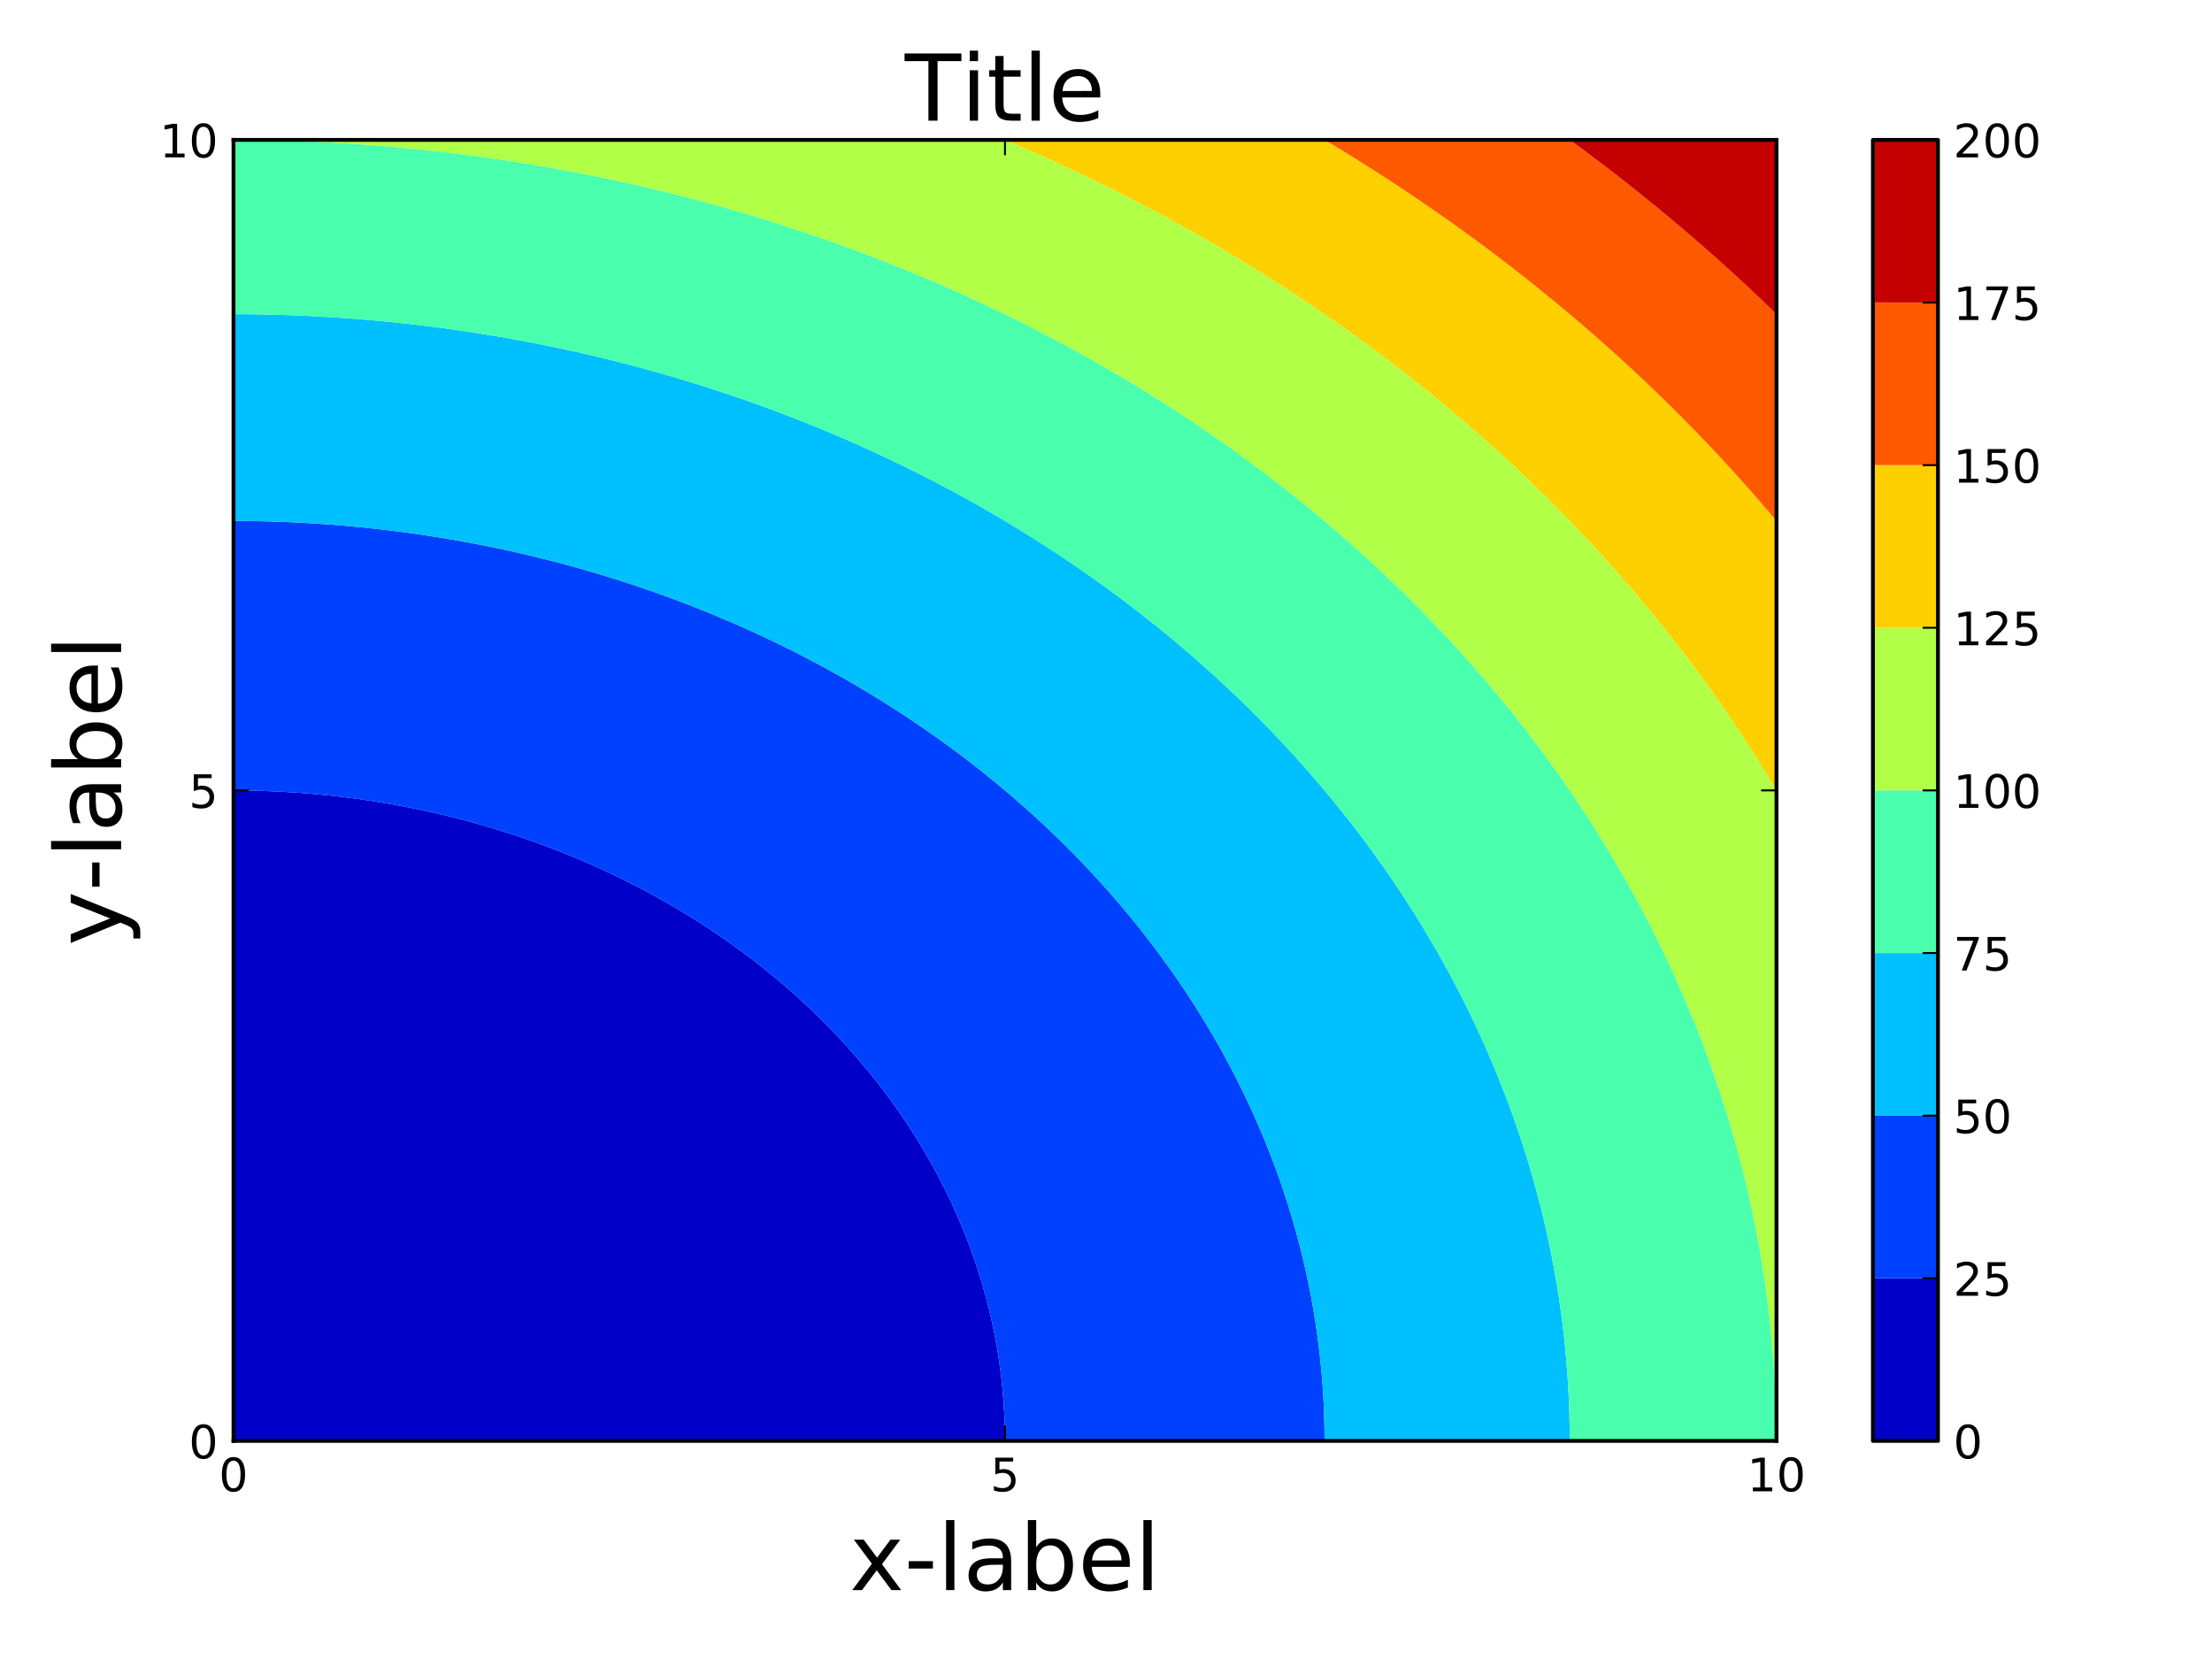 <?xml version="1.0" encoding="utf-8" standalone="no"?>
<!DOCTYPE svg PUBLIC "-//W3C//DTD SVG 1.1//EN"
  "http://www.w3.org/Graphics/SVG/1.1/DTD/svg11.dtd">
<!-- Created with matplotlib (http://matplotlib.org/) -->
<svg height="432pt" version="1.1" viewBox="0 0 576 432" width="576pt" xmlns="http://www.w3.org/2000/svg" xmlns:xlink="http://www.w3.org/1999/xlink">
 <defs>
  <style type="text/css">
*{stroke-linecap:butt;stroke-linejoin:round;}
  </style>
 </defs>
 <g id="figure_1">
  <g id="patch_1">
   <path d="M 0 432 
L 576 432 
L 576 0 
L 0 0 
z
" style="fill:#ffffff;"/>
  </g>
  <g id="axes_1">
   <g id="patch_2">
    <path d="M 60.801 375.207 
L 462.592 375.207 
L 462.592 36.424 
L 60.801 36.424 
z
" style="fill:#ffffff;"/>
   </g>
   <g id="PathCollection_1">
    <path clip-path="url(#p4a9ec6a7a1)" d="M 64.859 375.207 
L 68.918 375.207 
L 72.976 375.207 
L 77.035 375.207 
L 81.093 375.207 
L 85.152 375.207 
L 89.21 375.207 
L 93.269 375.207 
L 97.327 375.207 
L 101.386 375.207 
L 105.444 375.207 
L 109.503 375.207 
L 113.561 375.207 
L 117.62 375.207 
L 121.678 375.207 
L 125.737 375.207 
L 129.795 375.207 
L 133.854 375.207 
L 137.912 375.207 
L 141.971 375.207 
L 146.029 375.207 
L 150.088 375.207 
L 154.146 375.207 
L 158.205 375.207 
L 162.263 375.207 
L 166.322 375.207 
L 170.38 375.207 
L 174.439 375.207 
L 178.497 375.207 
L 182.556 375.207 
L 186.614 375.207 
L 190.673 375.207 
L 194.731 375.207 
L 198.79 375.207 
L 202.848 375.207 
L 206.907 375.207 
L 210.965 375.207 
L 215.024 375.207 
L 219.082 375.207 
L 223.141 375.207 
L 227.199 375.207 
L 231.258 375.207 
L 235.316 375.207 
L 239.375 375.207 
L 243.433 375.207 
L 247.492 375.207 
L 251.55 375.207 
L 255.609 375.207 
L 259.667 375.207 
L 261.686 375.207 
L 261.645 371.785 
L 261.522 368.363 
L 261.317 364.941 
L 261.03 361.519 
L 260.661 358.097 
L 260.21 354.675 
L 259.677 351.253 
L 259.667 351.196 
L 259.05 347.831 
L 258.339 344.409 
L 257.544 340.987 
L 256.665 337.565 
L 255.703 334.143 
L 255.609 333.835 
L 254.637 330.721 
L 253.483 327.298 
L 252.244 323.876 
L 251.55 322.083 
L 250.906 320.454 
L 249.466 317.032 
L 247.939 313.61 
L 247.492 312.662 
L 246.299 310.188 
L 244.559 306.766 
L 243.433 304.659 
L 242.715 303.344 
L 240.754 299.922 
L 239.375 297.622 
L 238.687 296.5 
L 236.494 293.078 
L 235.316 291.315 
L 234.182 289.656 
L 231.747 286.234 
L 231.258 285.572 
L 229.167 282.812 
L 227.199 280.307 
L 226.46 279.39 
L 223.604 275.968 
L 223.141 275.431 
L 220.585 272.546 
L 219.082 270.905 
L 217.409 269.124 
L 215.024 266.666 
L 214.063 265.702 
L 210.965 262.687 
L 210.534 262.279 
L 206.907 258.947 
L 206.807 258.857 
L 202.862 255.435 
L 202.848 255.423 
L 198.79 252.098 
L 198.684 252.013 
L 194.731 248.955 
L 194.247 248.591 
L 190.673 245.979 
L 189.529 245.169 
L 186.614 243.158 
L 184.502 241.747 
L 182.556 240.48 
L 179.133 238.325 
L 178.497 237.934 
L 174.439 235.526 
L 173.35 234.903 
L 170.38 233.244 
L 167.107 231.481 
L 166.322 231.068 
L 162.263 229.015 
L 160.296 228.059 
L 158.205 227.066 
L 154.146 225.217 
L 152.816 224.637 
L 150.088 223.474 
L 146.029 221.82 
L 144.47 221.215 
L 141.971 220.265 
L 137.912 218.799 
L 134.978 217.793 
L 133.854 217.416 
L 129.795 216.128 
L 125.737 214.913 
L 123.806 214.371 
L 121.678 213.785 
L 117.62 212.741 
L 113.561 211.768 
L 109.868 210.949 
L 109.503 210.869 
L 105.444 210.058 
L 101.386 209.317 
L 97.327 208.647 
L 93.269 208.047 
L 89.278 207.527 
L 89.21 207.518 
L 85.152 207.069 
L 81.093 206.688 
L 77.035 206.377 
L 72.976 206.135 
L 68.918 205.963 
L 64.859 205.859 
L 60.801 205.824 
L 60.801 207.527 
L 60.801 210.949 
L 60.801 214.371 
L 60.801 217.793 
L 60.801 221.215 
L 60.801 224.637 
L 60.801 228.059 
L 60.801 231.481 
L 60.801 234.903 
L 60.801 238.325 
L 60.801 241.747 
L 60.801 245.169 
L 60.801 248.591 
L 60.801 252.013 
L 60.801 255.435 
L 60.801 258.857 
L 60.801 262.279 
L 60.801 265.702 
L 60.801 269.124 
L 60.801 272.546 
L 60.801 275.968 
L 60.801 279.39 
L 60.801 282.812 
L 60.801 286.234 
L 60.801 289.656 
L 60.801 293.078 
L 60.801 296.5 
L 60.801 299.922 
L 60.801 303.344 
L 60.801 306.766 
L 60.801 310.188 
L 60.801 313.61 
L 60.801 317.032 
L 60.801 320.454 
L 60.801 323.876 
L 60.801 327.298 
L 60.801 330.721 
L 60.801 334.143 
L 60.801 337.565 
L 60.801 340.987 
L 60.801 344.409 
L 60.801 347.831 
L 60.801 351.253 
L 60.801 354.675 
L 60.801 358.097 
L 60.801 361.519 
L 60.801 364.941 
L 60.801 368.363 
L 60.801 371.785 
L 60.801 375.207 
z
" style="fill:#0000c8;"/>
   </g>
   <g id="PathCollection_2">
    <path clip-path="url(#p4a9ec6a7a1)" d="M 263.726 375.207 
L 267.784 375.207 
L 271.843 375.207 
L 275.901 375.207 
L 279.96 375.207 
L 284.018 375.207 
L 288.077 375.207 
L 292.135 375.207 
L 296.194 375.207 
L 300.252 375.207 
L 304.311 375.207 
L 308.369 375.207 
L 312.428 375.207 
L 316.486 375.207 
L 320.545 375.207 
L 324.603 375.207 
L 328.662 375.207 
L 332.72 375.207 
L 336.779 375.207 
L 340.837 375.207 
L 344.896 375.207 
L 344.91 375.207 
L 344.896 373.496 
L 344.881 371.785 
L 344.793 368.363 
L 344.647 364.941 
L 344.443 361.519 
L 344.18 358.097 
L 343.859 354.675 
L 343.48 351.253 
L 343.042 347.831 
L 342.545 344.409 
L 341.99 340.987 
L 341.377 337.565 
L 340.837 334.812 
L 340.704 334.143 
L 339.963 330.721 
L 339.163 327.298 
L 338.304 323.876 
L 337.386 320.454 
L 336.779 318.329 
L 336.403 317.032 
L 335.351 313.61 
L 334.238 310.188 
L 333.066 306.766 
L 332.72 305.806 
L 331.82 303.344 
L 330.508 299.922 
L 329.135 296.5 
L 328.662 295.371 
L 327.686 293.078 
L 326.168 289.656 
L 324.603 286.267 
L 324.587 286.234 
L 322.92 282.812 
L 321.19 279.39 
L 320.545 278.159 
L 319.378 275.968 
L 317.493 272.546 
L 316.486 270.779 
L 315.528 269.124 
L 313.483 265.702 
L 312.428 263.991 
L 311.355 262.279 
L 309.145 258.857 
L 308.369 257.692 
L 306.843 255.435 
L 304.462 252.013 
L 304.311 251.802 
L 301.974 248.591 
L 300.252 246.287 
L 299.402 245.169 
L 296.731 241.747 
L 296.194 241.076 
L 293.953 238.325 
L 292.135 236.149 
L 291.076 234.903 
L 288.095 231.481 
L 288.077 231.461 
L 284.987 228.059 
L 284.018 227.017 
L 281.765 224.637 
L 279.96 222.772 
L 278.423 221.215 
L 275.901 218.714 
L 274.954 217.793 
L 271.843 214.831 
L 271.35 214.371 
L 267.784 211.111 
L 267.603 210.949 
L 263.726 207.544 
L 263.705 207.527 
L 259.667 204.122 
L 259.646 204.105 
L 255.609 200.835 
L 255.416 200.683 
L 251.55 197.676 
L 251.005 197.26 
L 247.492 194.637 
L 246.399 193.838 
L 243.433 191.712 
L 241.586 190.416 
L 239.375 188.894 
L 236.552 186.994 
L 235.316 186.177 
L 231.281 183.572 
L 231.258 183.557 
L 227.199 181.044 
L 225.721 180.15 
L 223.141 178.618 
L 219.878 176.728 
L 219.082 176.275 
L 215.024 174.023 
L 213.698 173.306 
L 210.965 171.854 
L 207.157 169.884 
L 206.907 169.757 
L 202.848 167.749 
L 200.172 166.462 
L 198.79 165.808 
L 194.731 163.944 
L 192.702 163.04 
L 190.673 162.15 
L 186.614 160.426 
L 184.651 159.618 
L 182.556 158.769 
L 178.497 157.179 
L 175.898 156.196 
L 174.439 155.652 
L 170.38 154.193 
L 166.322 152.787 
L 166.282 152.774 
L 162.263 151.455 
L 158.205 150.175 
L 155.485 149.352 
L 154.146 148.953 
L 150.088 147.795 
L 146.029 146.689 
L 143.109 145.93 
L 141.971 145.638 
L 137.912 144.65 
L 133.854 143.712 
L 129.795 142.825 
L 128.258 142.508 
L 125.737 141.996 
L 121.678 141.221 
L 117.62 140.497 
L 113.561 139.822 
L 109.503 139.198 
L 108.709 139.086 
L 105.444 138.63 
L 101.386 138.113 
L 97.327 137.645 
L 93.269 137.227 
L 89.21 136.858 
L 85.152 136.538 
L 81.093 136.267 
L 77.035 136.045 
L 72.976 135.873 
L 68.918 135.75 
L 64.859 135.676 
L 62.83 135.664 
L 60.801 135.651 
L 60.801 135.664 
L 60.801 139.086 
L 60.801 142.508 
L 60.801 145.93 
L 60.801 149.352 
L 60.801 152.774 
L 60.801 156.196 
L 60.801 159.618 
L 60.801 163.04 
L 60.801 166.462 
L 60.801 169.884 
L 60.801 173.306 
L 60.801 176.728 
L 60.801 180.15 
L 60.801 183.572 
L 60.801 186.994 
L 60.801 190.416 
L 60.801 193.838 
L 60.801 197.26 
L 60.801 200.683 
L 60.801 204.105 
L 60.801 205.824 
L 64.859 205.859 
L 68.918 205.963 
L 72.976 206.135 
L 77.035 206.377 
L 81.093 206.688 
L 85.152 207.069 
L 89.21 207.518 
L 89.278 207.527 
L 93.269 208.047 
L 97.327 208.647 
L 101.386 209.317 
L 105.444 210.058 
L 109.503 210.869 
L 109.868 210.949 
L 113.561 211.768 
L 117.62 212.741 
L 121.678 213.785 
L 123.806 214.371 
L 125.737 214.913 
L 129.795 216.128 
L 133.854 217.416 
L 134.978 217.793 
L 137.912 218.799 
L 141.971 220.265 
L 144.47 221.215 
L 146.029 221.82 
L 150.088 223.474 
L 152.816 224.637 
L 154.146 225.217 
L 158.205 227.066 
L 160.296 228.059 
L 162.263 229.015 
L 166.322 231.068 
L 167.107 231.481 
L 170.38 233.244 
L 173.35 234.903 
L 174.439 235.526 
L 178.497 237.934 
L 179.133 238.325 
L 182.556 240.48 
L 184.502 241.747 
L 186.614 243.158 
L 189.529 245.169 
L 190.673 245.979 
L 194.247 248.591 
L 194.731 248.955 
L 198.684 252.013 
L 198.79 252.098 
L 202.848 255.423 
L 202.862 255.435 
L 206.807 258.857 
L 206.907 258.947 
L 210.534 262.279 
L 210.965 262.687 
L 214.063 265.702 
L 215.024 266.666 
L 217.409 269.124 
L 219.082 270.905 
L 220.585 272.546 
L 223.141 275.431 
L 223.604 275.968 
L 226.46 279.39 
L 227.199 280.307 
L 229.167 282.812 
L 231.258 285.572 
L 231.747 286.234 
L 234.182 289.656 
L 235.316 291.315 
L 236.494 293.078 
L 238.687 296.5 
L 239.375 297.622 
L 240.754 299.922 
L 242.715 303.344 
L 243.433 304.659 
L 244.559 306.766 
L 246.299 310.188 
L 247.492 312.662 
L 247.939 313.61 
L 249.466 317.032 
L 250.906 320.454 
L 251.55 322.083 
L 252.244 323.876 
L 253.483 327.298 
L 254.637 330.721 
L 255.609 333.835 
L 255.703 334.143 
L 256.665 337.565 
L 257.544 340.987 
L 258.339 344.409 
L 259.05 347.831 
L 259.667 351.196 
L 259.677 351.253 
L 260.21 354.675 
L 260.661 358.097 
L 261.03 361.519 
L 261.317 364.941 
L 261.522 368.363 
L 261.645 371.785 
L 261.686 375.207 
z
" style="fill:#0040ff;"/>
   </g>
   <g id="PathCollection_3">
    <path clip-path="url(#p4a9ec6a7a1)" d="M 344.896 373.496 
L 344.91 375.207 
L 348.954 375.207 
L 353.013 375.207 
L 357.071 375.207 
L 361.13 375.207 
L 365.188 375.207 
L 369.247 375.207 
L 373.305 375.207 
L 377.364 375.207 
L 381.422 375.207 
L 385.481 375.207 
L 389.539 375.207 
L 393.598 375.207 
L 397.656 375.207 
L 401.715 375.207 
L 405.773 375.207 
L 408.758 375.207 
L 408.734 371.785 
L 408.663 368.363 
L 408.544 364.941 
L 408.378 361.519 
L 408.164 358.097 
L 407.903 354.675 
L 407.595 351.253 
L 407.239 347.831 
L 406.835 344.409 
L 406.384 340.987 
L 405.886 337.565 
L 405.773 336.858 
L 405.335 334.143 
L 404.734 330.721 
L 404.086 327.298 
L 403.39 323.876 
L 402.645 320.454 
L 401.853 317.032 
L 401.715 316.47 
L 401.004 313.61 
L 400.105 310.188 
L 399.157 306.766 
L 398.16 303.344 
L 397.656 301.693 
L 397.109 299.922 
L 396.002 296.5 
L 394.846 293.078 
L 393.641 289.656 
L 393.598 289.538 
L 392.371 286.234 
L 391.052 282.812 
L 389.682 279.39 
L 389.539 279.045 
L 388.247 275.968 
L 386.76 272.546 
L 385.481 269.699 
L 385.219 269.124 
L 383.611 265.702 
L 381.952 262.279 
L 381.422 261.22 
L 380.227 258.857 
L 378.443 255.435 
L 377.364 253.423 
L 376.598 252.013 
L 374.686 248.591 
L 373.305 246.184 
L 372.715 245.169 
L 370.672 241.747 
L 369.247 239.419 
L 368.568 238.325 
L 366.391 234.903 
L 365.188 233.058 
L 364.146 231.481 
L 361.831 228.059 
L 361.13 227.046 
L 359.439 224.637 
L 357.071 221.34 
L 356.98 221.215 
L 354.433 217.793 
L 353.013 215.925 
L 351.814 214.371 
L 349.117 210.949 
L 348.954 210.746 
L 346.328 207.527 
L 344.896 205.807 
L 343.458 204.105 
L 340.837 201.064 
L 340.504 200.683 
L 337.453 197.26 
L 336.779 196.519 
L 334.306 193.838 
L 332.72 192.151 
L 331.065 190.416 
L 328.662 187.944 
L 327.724 186.994 
L 324.603 183.888 
L 324.281 183.572 
L 320.726 180.15 
L 320.545 179.979 
L 317.053 176.728 
L 316.486 176.209 
L 313.264 173.306 
L 312.428 172.566 
L 309.351 169.884 
L 308.369 169.043 
L 305.308 166.462 
L 304.311 165.634 
L 301.13 163.04 
L 300.252 162.335 
L 296.809 159.618 
L 296.194 159.14 
L 292.338 156.196 
L 292.135 156.043 
L 288.077 153.046 
L 287.702 152.774 
L 284.018 150.142 
L 282.892 149.352 
L 279.96 147.326 
L 277.902 145.93 
L 275.901 144.593 
L 272.722 142.508 
L 271.843 141.939 
L 267.784 139.367 
L 267.332 139.086 
L 263.726 136.876 
L 261.707 135.664 
L 259.667 134.456 
L 255.849 132.242 
L 255.609 132.104 
L 251.55 129.831 
L 249.706 128.819 
L 247.492 127.622 
L 243.433 125.474 
L 243.285 125.397 
L 239.375 123.401 
L 236.517 121.975 
L 235.316 121.384 
L 231.258 119.432 
L 229.387 118.553 
L 227.199 117.539 
L 223.141 115.703 
L 221.843 115.131 
L 219.082 113.929 
L 215.024 112.207 
L 213.82 111.709 
L 210.965 110.545 
L 206.907 108.933 
L 205.235 108.287 
L 202.848 107.377 
L 198.79 105.873 
L 195.988 104.865 
L 194.731 104.419 
L 190.673 103.02 
L 186.614 101.664 
L 185.932 101.443 
L 182.556 100.364 
L 178.497 99.11 
L 174.848 98.021 
L 174.439 97.9 
L 170.38 96.746 
L 166.322 95.633 
L 162.402 94.599 
L 162.263 94.563 
L 158.205 93.546 
L 154.146 92.572 
L 150.088 91.638 
L 147.988 91.177 
L 146.029 90.752 
L 141.971 89.912 
L 137.912 89.112 
L 133.854 88.354 
L 130.462 87.755 
L 129.795 87.638 
L 125.737 86.97 
L 121.678 86.342 
L 117.62 85.755 
L 113.561 85.209 
L 109.503 84.702 
L 106.282 84.333 
L 105.444 84.238 
L 101.386 83.817 
L 97.327 83.437 
L 93.269 83.097 
L 89.21 82.797 
L 85.152 82.537 
L 81.093 82.317 
L 77.035 82.136 
L 72.976 81.996 
L 68.918 81.896 
L 64.859 81.836 
L 60.801 81.816 
L 60.801 84.333 
L 60.801 87.755 
L 60.801 91.177 
L 60.801 94.599 
L 60.801 98.021 
L 60.801 101.443 
L 60.801 104.865 
L 60.801 108.287 
L 60.801 111.709 
L 60.801 115.131 
L 60.801 118.553 
L 60.801 121.975 
L 60.801 125.397 
L 60.801 128.819 
L 60.801 132.242 
L 60.801 135.651 
L 62.83 135.664 
L 64.859 135.676 
L 68.918 135.75 
L 72.976 135.873 
L 77.035 136.045 
L 81.093 136.267 
L 85.152 136.538 
L 89.21 136.858 
L 93.269 137.227 
L 97.327 137.645 
L 101.386 138.113 
L 105.444 138.63 
L 108.709 139.086 
L 109.503 139.198 
L 113.561 139.822 
L 117.62 140.497 
L 121.678 141.221 
L 125.737 141.996 
L 128.258 142.508 
L 129.795 142.825 
L 133.854 143.712 
L 137.912 144.65 
L 141.971 145.638 
L 143.109 145.93 
L 146.029 146.689 
L 150.088 147.795 
L 154.146 148.953 
L 155.485 149.352 
L 158.205 150.175 
L 162.263 151.455 
L 166.282 152.774 
L 166.322 152.787 
L 170.38 154.193 
L 174.439 155.652 
L 175.898 156.196 
L 178.497 157.179 
L 182.556 158.769 
L 184.651 159.618 
L 186.614 160.426 
L 190.673 162.15 
L 192.702 163.04 
L 194.731 163.944 
L 198.79 165.808 
L 200.172 166.462 
L 202.848 167.749 
L 206.907 169.757 
L 207.157 169.884 
L 210.965 171.854 
L 213.698 173.306 
L 215.024 174.023 
L 219.082 176.275 
L 219.878 176.728 
L 223.141 178.618 
L 225.721 180.15 
L 227.199 181.044 
L 231.258 183.557 
L 231.281 183.572 
L 235.316 186.177 
L 236.552 186.994 
L 239.375 188.894 
L 241.586 190.416 
L 243.433 191.712 
L 246.399 193.838 
L 247.492 194.637 
L 251.005 197.26 
L 251.55 197.676 
L 255.416 200.683 
L 255.609 200.835 
L 259.646 204.105 
L 259.667 204.122 
L 263.705 207.527 
L 263.726 207.544 
L 267.603 210.949 
L 267.784 211.111 
L 271.35 214.371 
L 271.843 214.831 
L 274.954 217.793 
L 275.901 218.714 
L 278.423 221.215 
L 279.96 222.772 
L 281.765 224.637 
L 284.018 227.017 
L 284.987 228.059 
L 288.077 231.461 
L 288.095 231.481 
L 291.076 234.903 
L 292.135 236.149 
L 293.953 238.325 
L 296.194 241.076 
L 296.731 241.747 
L 299.402 245.169 
L 300.252 246.287 
L 301.974 248.591 
L 304.311 251.802 
L 304.462 252.013 
L 306.843 255.435 
L 308.369 257.692 
L 309.145 258.857 
L 311.355 262.279 
L 312.428 263.991 
L 313.483 265.702 
L 315.528 269.124 
L 316.486 270.779 
L 317.493 272.546 
L 319.378 275.968 
L 320.545 278.159 
L 321.19 279.39 
L 322.92 282.812 
L 324.587 286.234 
L 324.603 286.267 
L 326.168 289.656 
L 327.686 293.078 
L 328.662 295.371 
L 329.135 296.5 
L 330.508 299.922 
L 331.82 303.344 
L 332.72 305.806 
L 333.066 306.766 
L 334.238 310.188 
L 335.351 313.61 
L 336.403 317.032 
L 336.779 318.329 
L 337.386 320.454 
L 338.304 323.876 
L 339.163 327.298 
L 339.963 330.721 
L 340.704 334.143 
L 340.837 334.812 
L 341.377 337.565 
L 341.99 340.987 
L 342.545 344.409 
L 343.042 347.831 
L 343.48 351.253 
L 343.859 354.675 
L 344.18 358.097 
L 344.443 361.519 
L 344.647 364.941 
L 344.793 368.363 
L 344.881 371.785 
z
" style="fill:#00c0ff;"/>
   </g>
   <g id="PathCollection_4">
    <path clip-path="url(#p4a9ec6a7a1)" d="M 409.832 375.207 
L 413.89 375.207 
L 417.949 375.207 
L 422.007 375.207 
L 426.066 375.207 
L 430.124 375.207 
L 434.183 375.207 
L 438.241 375.207 
L 442.3 375.207 
L 446.358 375.207 
L 450.417 375.207 
L 454.475 375.207 
L 458.534 375.207 
L 462.592 375.207 
L 462.572 371.785 
L 462.51 368.363 
L 462.407 364.941 
L 462.263 361.519 
L 462.077 358.097 
L 461.85 354.675 
L 461.583 351.253 
L 461.274 347.831 
L 460.923 344.409 
L 460.532 340.987 
L 460.099 337.565 
L 459.626 334.143 
L 459.11 330.721 
L 458.554 327.298 
L 458.534 327.18 
L 457.951 323.876 
L 457.306 320.454 
L 456.619 317.032 
L 455.89 313.61 
L 455.12 310.188 
L 454.475 307.468 
L 454.307 306.766 
L 453.445 303.344 
L 452.541 299.922 
L 451.594 296.5 
L 450.606 293.078 
L 450.417 292.449 
L 449.567 289.656 
L 448.483 286.234 
L 447.357 282.812 
L 446.358 279.887 
L 446.186 279.39 
L 444.962 275.968 
L 443.695 272.546 
L 442.386 269.124 
L 442.3 268.906 
L 441.019 265.702 
L 439.608 262.279 
L 438.241 259.062 
L 438.153 258.857 
L 436.64 255.435 
L 435.082 252.013 
L 434.183 250.091 
L 433.473 248.591 
L 431.81 245.169 
L 430.124 241.792 
L 430.102 241.747 
L 428.33 238.325 
L 426.514 234.903 
L 426.066 234.078 
L 424.637 231.481 
L 422.71 228.059 
L 422.007 226.84 
L 420.723 224.637 
L 418.682 221.215 
L 417.949 220.011 
L 416.58 217.793 
L 414.424 214.371 
L 413.89 213.542 
L 412.201 210.949 
L 409.925 207.527 
L 409.832 207.388 
L 407.577 204.105 
L 405.773 201.53 
L 405.173 200.683 
L 402.699 197.26 
L 401.715 195.924 
L 400.159 193.838 
L 397.656 190.544 
L 397.558 190.416 
L 394.877 186.994 
L 393.598 185.391 
L 392.129 183.572 
L 389.539 180.423 
L 389.312 180.15 
L 386.413 176.728 
L 385.481 175.646 
L 383.439 173.306 
L 381.422 171.034 
L 380.388 169.884 
L 377.364 166.575 
L 377.259 166.462 
L 374.038 163.04 
L 373.305 162.273 
L 370.732 159.618 
L 369.247 158.109 
L 367.338 156.196 
L 365.188 154.074 
L 363.853 152.774 
L 361.13 150.162 
L 360.274 149.352 
L 357.071 146.367 
L 356.595 145.93 
L 353.013 142.685 
L 352.814 142.508 
L 348.954 139.111 
L 348.925 139.086 
L 344.924 135.664 
L 344.896 135.639 
L 340.837 132.266 
L 340.808 132.242 
L 336.779 128.987 
L 336.568 128.819 
L 332.72 125.799 
L 332.201 125.397 
L 328.662 122.697 
L 327.701 121.975 
L 324.603 119.679 
L 323.062 118.553 
L 320.545 116.74 
L 318.276 115.131 
L 316.486 113.879 
L 313.337 111.709 
L 312.428 111.091 
L 308.369 108.375 
L 308.235 108.287 
L 304.311 105.737 
L 302.946 104.865 
L 300.252 103.165 
L 297.477 101.443 
L 296.194 100.657 
L 292.135 98.212 
L 291.812 98.021 
L 288.077 95.838 
L 285.919 94.599 
L 284.018 93.52 
L 279.96 91.26 
L 279.808 91.177 
L 275.901 89.066 
L 273.427 87.755 
L 271.843 86.925 
L 267.784 84.839 
L 266.78 84.333 
L 263.726 82.812 
L 259.831 80.911 
L 259.667 80.832 
L 255.609 78.913 
L 252.533 77.489 
L 251.55 77.039 
L 247.492 75.22 
L 244.86 74.067 
L 243.433 73.448 
L 239.375 71.727 
L 236.762 70.645 
L 235.316 70.052 
L 231.258 68.427 
L 228.177 67.223 
L 227.199 66.844 
L 223.141 65.313 
L 219.082 63.819 
L 219.029 63.8 
L 215.024 62.379 
L 210.965 60.977 
L 209.186 60.378 
L 206.907 59.62 
L 202.848 58.307 
L 198.79 57.03 
L 198.547 56.956 
L 194.731 55.803 
L 190.673 54.614 
L 186.872 53.534 
L 186.614 53.462 
L 182.556 52.357 
L 178.497 51.289 
L 174.439 50.257 
L 173.848 50.112 
L 170.38 49.27 
L 166.322 48.321 
L 162.263 47.407 
L 158.95 46.69 
L 158.205 46.531 
L 154.146 45.697 
L 150.088 44.899 
L 146.029 44.137 
L 141.971 43.41 
L 141.138 43.268 
L 137.912 42.724 
L 133.854 42.075 
L 129.795 41.461 
L 125.737 40.882 
L 121.678 40.337 
L 117.76 39.846 
L 117.62 39.829 
L 113.561 39.36 
L 109.503 38.925 
L 105.444 38.526 
L 101.386 38.161 
L 97.327 37.831 
L 93.269 37.536 
L 89.21 37.275 
L 85.152 37.049 
L 81.093 36.858 
L 77.035 36.702 
L 72.976 36.58 
L 68.918 36.494 
L 64.859 36.441 
L 60.801 36.424 
L 60.801 39.846 
L 60.801 43.268 
L 60.801 46.69 
L 60.801 50.112 
L 60.801 53.534 
L 60.801 56.956 
L 60.801 60.378 
L 60.801 63.8 
L 60.801 67.223 
L 60.801 70.645 
L 60.801 74.067 
L 60.801 77.489 
L 60.801 80.911 
L 60.801 81.816 
L 64.859 81.836 
L 68.918 81.896 
L 72.976 81.996 
L 77.035 82.136 
L 81.093 82.317 
L 85.152 82.537 
L 89.21 82.797 
L 93.269 83.097 
L 97.327 83.437 
L 101.386 83.817 
L 105.444 84.238 
L 106.282 84.333 
L 109.503 84.702 
L 113.561 85.209 
L 117.62 85.755 
L 121.678 86.342 
L 125.737 86.97 
L 129.795 87.638 
L 130.462 87.755 
L 133.854 88.354 
L 137.912 89.112 
L 141.971 89.912 
L 146.029 90.752 
L 147.988 91.177 
L 150.088 91.638 
L 154.146 92.572 
L 158.205 93.546 
L 162.263 94.563 
L 162.402 94.599 
L 166.322 95.633 
L 170.38 96.746 
L 174.439 97.9 
L 174.848 98.021 
L 178.497 99.11 
L 182.556 100.364 
L 185.932 101.443 
L 186.614 101.664 
L 190.673 103.02 
L 194.731 104.419 
L 195.988 104.865 
L 198.79 105.873 
L 202.848 107.377 
L 205.235 108.287 
L 206.907 108.933 
L 210.965 110.545 
L 213.82 111.709 
L 215.024 112.207 
L 219.082 113.929 
L 221.843 115.131 
L 223.141 115.703 
L 227.199 117.539 
L 229.387 118.553 
L 231.258 119.432 
L 235.316 121.384 
L 236.517 121.975 
L 239.375 123.401 
L 243.285 125.397 
L 243.433 125.474 
L 247.492 127.622 
L 249.706 128.819 
L 251.55 129.831 
L 255.609 132.104 
L 255.849 132.242 
L 259.667 134.456 
L 261.707 135.664 
L 263.726 136.876 
L 267.332 139.086 
L 267.784 139.367 
L 271.843 141.939 
L 272.722 142.508 
L 275.901 144.593 
L 277.902 145.93 
L 279.96 147.326 
L 282.892 149.352 
L 284.018 150.142 
L 287.702 152.774 
L 288.077 153.046 
L 292.135 156.043 
L 292.338 156.196 
L 296.194 159.14 
L 296.809 159.618 
L 300.252 162.335 
L 301.13 163.04 
L 304.311 165.634 
L 305.308 166.462 
L 308.369 169.043 
L 309.351 169.884 
L 312.428 172.566 
L 313.264 173.306 
L 316.486 176.209 
L 317.053 176.728 
L 320.545 179.979 
L 320.726 180.15 
L 324.281 183.572 
L 324.603 183.888 
L 327.724 186.994 
L 328.662 187.944 
L 331.065 190.416 
L 332.72 192.151 
L 334.306 193.838 
L 336.779 196.519 
L 337.453 197.26 
L 340.504 200.683 
L 340.837 201.064 
L 343.458 204.105 
L 344.896 205.807 
L 346.328 207.527 
L 348.954 210.746 
L 349.117 210.949 
L 351.814 214.371 
L 353.013 215.925 
L 354.433 217.793 
L 356.98 221.215 
L 357.071 221.34 
L 359.439 224.637 
L 361.13 227.046 
L 361.831 228.059 
L 364.146 231.481 
L 365.188 233.058 
L 366.391 234.903 
L 368.568 238.325 
L 369.247 239.419 
L 370.672 241.747 
L 372.715 245.169 
L 373.305 246.184 
L 374.686 248.591 
L 376.598 252.013 
L 377.364 253.423 
L 378.443 255.435 
L 380.227 258.857 
L 381.422 261.22 
L 381.952 262.279 
L 383.611 265.702 
L 385.219 269.124 
L 385.481 269.699 
L 386.76 272.546 
L 388.247 275.968 
L 389.539 279.045 
L 389.682 279.39 
L 391.052 282.812 
L 392.371 286.234 
L 393.598 289.538 
L 393.641 289.656 
L 394.846 293.078 
L 396.002 296.5 
L 397.109 299.922 
L 397.656 301.693 
L 398.16 303.344 
L 399.157 306.766 
L 400.105 310.188 
L 401.004 313.61 
L 401.715 316.47 
L 401.853 317.032 
L 402.645 320.454 
L 403.39 323.876 
L 404.086 327.298 
L 404.734 330.721 
L 405.335 334.143 
L 405.773 336.858 
L 405.886 337.565 
L 406.384 340.987 
L 406.835 344.409 
L 407.239 347.831 
L 407.595 351.253 
L 407.903 354.675 
L 408.164 358.097 
L 408.378 361.519 
L 408.544 364.941 
L 408.663 368.363 
L 408.734 371.785 
L 408.758 375.207 
z
" style="fill:#49ffad;"/>
   </g>
   <g id="PathCollection_5">
    <path clip-path="url(#p4a9ec6a7a1)" d="M 462.592 375.207 
L 462.592 371.785 
L 462.592 368.363 
L 462.592 364.941 
L 462.592 361.519 
L 462.592 358.097 
L 462.592 354.675 
L 462.592 351.253 
L 462.592 347.831 
L 462.592 344.409 
L 462.592 340.987 
L 462.592 337.565 
L 462.592 334.143 
L 462.592 330.721 
L 462.592 327.298 
L 462.592 323.876 
L 462.592 320.454 
L 462.592 317.032 
L 462.592 313.61 
L 462.592 310.188 
L 462.592 306.766 
L 462.592 303.344 
L 462.592 299.922 
L 462.592 296.5 
L 462.592 293.078 
L 462.592 289.656 
L 462.592 286.234 
L 462.592 282.812 
L 462.592 279.39 
L 462.592 275.968 
L 462.592 272.546 
L 462.592 269.124 
L 462.592 265.702 
L 462.592 262.279 
L 462.592 258.857 
L 462.592 255.435 
L 462.592 252.013 
L 462.592 248.591 
L 462.592 245.169 
L 462.592 241.747 
L 462.592 238.325 
L 462.592 234.903 
L 462.592 231.481 
L 462.592 228.059 
L 462.592 224.637 
L 462.592 221.215 
L 462.592 217.793 
L 462.592 214.371 
L 462.592 210.949 
L 462.592 207.527 
L 462.592 205.824 
L 461.567 204.105 
L 459.486 200.683 
L 458.534 199.146 
L 457.352 197.26 
L 455.167 193.838 
L 454.475 192.775 
L 452.924 190.416 
L 450.632 186.994 
L 450.417 186.678 
L 448.276 183.572 
L 446.358 180.839 
L 445.87 180.15 
L 443.4 176.728 
L 442.3 175.229 
L 440.873 173.306 
L 438.29 169.884 
L 438.241 169.82 
L 435.636 166.462 
L 434.183 164.619 
L 432.924 163.04 
L 430.152 159.618 
L 430.124 159.584 
L 427.304 156.196 
L 426.066 154.73 
L 424.393 152.774 
L 422.007 150.024 
L 421.417 149.352 
L 418.367 145.93 
L 417.949 145.467 
L 415.241 142.508 
L 413.89 141.053 
L 412.043 139.086 
L 409.832 136.765 
L 408.77 135.664 
L 405.773 132.599 
L 405.419 132.242 
L 401.985 128.819 
L 401.715 128.554 
L 398.464 125.397 
L 397.656 124.623 
L 394.858 121.975 
L 393.598 120.798 
L 391.164 118.553 
L 389.539 117.075 
L 387.378 115.131 
L 385.481 113.448 
L 383.496 111.709 
L 381.422 109.915 
L 379.516 108.287 
L 377.364 106.473 
L 375.433 104.865 
L 373.305 103.116 
L 371.243 101.443 
L 369.247 99.844 
L 366.942 98.021 
L 365.188 96.651 
L 362.526 94.599 
L 361.13 93.536 
L 357.989 91.177 
L 357.071 90.496 
L 353.328 87.755 
L 353.013 87.527 
L 348.954 84.631 
L 348.53 84.333 
L 344.896 81.806 
L 343.589 80.911 
L 340.837 79.046 
L 338.504 77.489 
L 336.779 76.35 
L 333.269 74.067 
L 332.72 73.714 
L 328.662 71.142 
L 327.864 70.645 
L 324.603 68.632 
L 322.283 67.223 
L 320.545 66.178 
L 316.526 63.8 
L 316.486 63.777 
L 312.428 61.44 
L 310.555 60.378 
L 308.369 59.153 
L 304.386 56.956 
L 304.311 56.915 
L 300.252 54.738 
L 297.971 53.534 
L 296.194 52.606 
L 292.135 50.524 
L 291.318 50.112 
L 288.077 48.495 
L 284.393 46.69 
L 284.018 46.508 
L 279.96 44.576 
L 277.162 43.268 
L 275.901 42.685 
L 271.843 40.842 
L 269.607 39.846 
L 267.784 39.043 
L 263.726 37.288 
L 261.686 36.424 
L 259.667 36.424 
L 255.609 36.424 
L 251.55 36.424 
L 247.492 36.424 
L 243.433 36.424 
L 239.375 36.424 
L 235.316 36.424 
L 231.258 36.424 
L 227.199 36.424 
L 223.141 36.424 
L 219.082 36.424 
L 215.024 36.424 
L 210.965 36.424 
L 206.907 36.424 
L 202.848 36.424 
L 198.79 36.424 
L 194.731 36.424 
L 190.673 36.424 
L 186.614 36.424 
L 182.556 36.424 
L 178.497 36.424 
L 174.439 36.424 
L 170.38 36.424 
L 166.322 36.424 
L 162.263 36.424 
L 158.205 36.424 
L 154.146 36.424 
L 150.088 36.424 
L 146.029 36.424 
L 141.971 36.424 
L 137.912 36.424 
L 133.854 36.424 
L 129.795 36.424 
L 125.737 36.424 
L 121.678 36.424 
L 117.62 36.424 
L 113.561 36.424 
L 109.503 36.424 
L 105.444 36.424 
L 101.386 36.424 
L 97.327 36.424 
L 93.269 36.424 
L 89.21 36.424 
L 85.152 36.424 
L 81.093 36.424 
L 77.035 36.424 
L 72.976 36.424 
L 68.918 36.424 
L 64.859 36.424 
L 60.801 36.424 
L 64.859 36.441 
L 68.918 36.494 
L 72.976 36.58 
L 77.035 36.702 
L 81.093 36.858 
L 85.152 37.049 
L 89.21 37.275 
L 93.269 37.536 
L 97.327 37.831 
L 101.386 38.161 
L 105.444 38.526 
L 109.503 38.925 
L 113.561 39.36 
L 117.62 39.829 
L 117.76 39.846 
L 121.678 40.337 
L 125.737 40.882 
L 129.795 41.461 
L 133.854 42.075 
L 137.912 42.724 
L 141.138 43.268 
L 141.971 43.41 
L 146.029 44.137 
L 150.088 44.899 
L 154.146 45.697 
L 158.205 46.531 
L 158.95 46.69 
L 162.263 47.407 
L 166.322 48.321 
L 170.38 49.27 
L 173.848 50.112 
L 174.439 50.257 
L 178.497 51.289 
L 182.556 52.357 
L 186.614 53.462 
L 186.872 53.534 
L 190.673 54.614 
L 194.731 55.803 
L 198.547 56.956 
L 198.79 57.03 
L 202.848 58.307 
L 206.907 59.62 
L 209.186 60.378 
L 210.965 60.977 
L 215.024 62.379 
L 219.029 63.8 
L 219.082 63.819 
L 223.141 65.313 
L 227.199 66.844 
L 228.177 67.223 
L 231.258 68.427 
L 235.316 70.052 
L 236.762 70.645 
L 239.375 71.727 
L 243.433 73.448 
L 244.86 74.067 
L 247.492 75.22 
L 251.55 77.039 
L 252.533 77.489 
L 255.609 78.913 
L 259.667 80.832 
L 259.831 80.911 
L 263.726 82.812 
L 266.78 84.333 
L 267.784 84.839 
L 271.843 86.925 
L 273.427 87.755 
L 275.901 89.066 
L 279.808 91.177 
L 279.96 91.26 
L 284.018 93.52 
L 285.919 94.599 
L 288.077 95.838 
L 291.812 98.021 
L 292.135 98.212 
L 296.194 100.657 
L 297.477 101.443 
L 300.252 103.165 
L 302.946 104.865 
L 304.311 105.737 
L 308.235 108.287 
L 308.369 108.375 
L 312.428 111.091 
L 313.337 111.709 
L 316.486 113.879 
L 318.276 115.131 
L 320.545 116.74 
L 323.062 118.553 
L 324.603 119.679 
L 327.701 121.975 
L 328.662 122.697 
L 332.201 125.397 
L 332.72 125.799 
L 336.568 128.819 
L 336.779 128.987 
L 340.808 132.242 
L 340.837 132.266 
L 344.896 135.639 
L 344.924 135.664 
L 348.925 139.086 
L 348.954 139.111 
L 352.814 142.508 
L 353.013 142.685 
L 356.595 145.93 
L 357.071 146.367 
L 360.274 149.352 
L 361.13 150.162 
L 363.853 152.774 
L 365.188 154.074 
L 367.338 156.196 
L 369.247 158.109 
L 370.732 159.618 
L 373.305 162.273 
L 374.038 163.04 
L 377.259 166.462 
L 377.364 166.575 
L 380.388 169.884 
L 381.422 171.034 
L 383.439 173.306 
L 385.481 175.646 
L 386.413 176.728 
L 389.312 180.15 
L 389.539 180.423 
L 392.129 183.572 
L 393.598 185.391 
L 394.877 186.994 
L 397.558 190.416 
L 397.656 190.544 
L 400.159 193.838 
L 401.715 195.924 
L 402.699 197.26 
L 405.173 200.683 
L 405.773 201.53 
L 407.577 204.105 
L 409.832 207.388 
L 409.925 207.527 
L 412.201 210.949 
L 413.89 213.542 
L 414.424 214.371 
L 416.58 217.793 
L 417.949 220.011 
L 418.682 221.215 
L 420.723 224.637 
L 422.007 226.84 
L 422.71 228.059 
L 424.637 231.481 
L 426.066 234.078 
L 426.514 234.903 
L 428.33 238.325 
L 430.102 241.747 
L 430.124 241.792 
L 431.81 245.169 
L 433.473 248.591 
L 434.183 250.091 
L 435.082 252.013 
L 436.64 255.435 
L 438.153 258.857 
L 438.241 259.062 
L 439.608 262.279 
L 441.019 265.702 
L 442.3 268.906 
L 442.386 269.124 
L 443.695 272.546 
L 444.962 275.968 
L 446.186 279.39 
L 446.358 279.887 
L 447.357 282.812 
L 448.483 286.234 
L 449.567 289.656 
L 450.417 292.449 
L 450.606 293.078 
L 451.594 296.5 
L 452.541 299.922 
L 453.445 303.344 
L 454.307 306.766 
L 454.475 307.468 
L 455.12 310.188 
L 455.89 313.61 
L 456.619 317.032 
L 457.306 320.454 
L 457.951 323.876 
L 458.534 327.18 
L 458.554 327.298 
L 459.11 330.721 
L 459.626 334.143 
L 460.099 337.565 
L 460.532 340.987 
L 460.923 344.409 
L 461.274 347.831 
L 461.583 351.253 
L 461.85 354.675 
L 462.077 358.097 
L 462.263 361.519 
L 462.407 364.941 
L 462.51 368.363 
L 462.572 371.785 
z
" style="fill:#b1ff46;"/>
   </g>
   <g id="PathCollection_6">
    <path clip-path="url(#p4a9ec6a7a1)" d="M 462.592 205.824 
L 462.592 204.105 
L 462.592 200.683 
L 462.592 197.26 
L 462.592 193.838 
L 462.592 190.416 
L 462.592 186.994 
L 462.592 183.572 
L 462.592 180.15 
L 462.592 176.728 
L 462.592 173.306 
L 462.592 169.884 
L 462.592 166.462 
L 462.592 163.04 
L 462.592 159.618 
L 462.592 156.196 
L 462.592 152.774 
L 462.592 149.352 
L 462.592 145.93 
L 462.592 142.508 
L 462.592 139.086 
L 462.592 135.664 
L 462.592 135.651 
L 459.698 132.242 
L 458.534 130.889 
L 456.733 128.819 
L 454.475 126.259 
L 453.708 125.397 
L 450.616 121.975 
L 450.417 121.757 
L 447.452 118.553 
L 446.358 117.386 
L 444.222 115.131 
L 442.3 113.129 
L 440.921 111.709 
L 438.241 108.983 
L 437.55 108.287 
L 434.183 104.941 
L 434.105 104.865 
L 430.579 101.443 
L 430.124 101.007 
L 426.974 98.021 
L 426.066 97.171 
L 423.288 94.599 
L 422.007 93.427 
L 419.519 91.177 
L 417.949 89.773 
L 415.664 87.755 
L 413.89 86.206 
L 411.72 84.333 
L 409.832 82.722 
L 407.684 80.911 
L 405.773 79.318 
L 403.552 77.489 
L 401.715 75.993 
L 399.321 74.067 
L 397.656 72.742 
L 394.987 70.645 
L 393.598 69.564 
L 390.548 67.223 
L 389.539 66.457 
L 385.997 63.8 
L 385.481 63.417 
L 381.422 60.444 
L 381.332 60.378 
L 377.364 57.539 
L 376.539 56.956 
L 373.305 54.696 
L 371.621 53.534 
L 369.247 51.914 
L 366.572 50.112 
L 365.188 49.19 
L 361.388 46.69 
L 361.13 46.522 
L 357.071 43.915 
L 356.05 43.268 
L 353.013 41.364 
L 350.558 39.846 
L 348.954 38.865 
L 344.91 36.424 
L 344.896 36.424 
L 340.837 36.424 
L 336.779 36.424 
L 332.72 36.424 
L 328.662 36.424 
L 324.603 36.424 
L 320.545 36.424 
L 316.486 36.424 
L 312.428 36.424 
L 308.369 36.424 
L 304.311 36.424 
L 300.252 36.424 
L 296.194 36.424 
L 292.135 36.424 
L 288.077 36.424 
L 284.018 36.424 
L 279.96 36.424 
L 275.901 36.424 
L 271.843 36.424 
L 267.784 36.424 
L 263.726 36.424 
L 261.686 36.424 
L 263.726 37.288 
L 267.784 39.043 
L 269.607 39.846 
L 271.843 40.842 
L 275.901 42.685 
L 277.162 43.268 
L 279.96 44.576 
L 284.018 46.508 
L 284.393 46.69 
L 288.077 48.495 
L 291.318 50.112 
L 292.135 50.524 
L 296.194 52.606 
L 297.971 53.534 
L 300.252 54.738 
L 304.311 56.915 
L 304.386 56.956 
L 308.369 59.153 
L 310.555 60.378 
L 312.428 61.44 
L 316.486 63.777 
L 316.526 63.8 
L 320.545 66.178 
L 322.283 67.223 
L 324.603 68.632 
L 327.864 70.645 
L 328.662 71.142 
L 332.72 73.714 
L 333.269 74.067 
L 336.779 76.35 
L 338.504 77.489 
L 340.837 79.046 
L 343.589 80.911 
L 344.896 81.806 
L 348.53 84.333 
L 348.954 84.631 
L 353.013 87.527 
L 353.328 87.755 
L 357.071 90.496 
L 357.989 91.177 
L 361.13 93.536 
L 362.526 94.599 
L 365.188 96.651 
L 366.942 98.021 
L 369.247 99.844 
L 371.243 101.443 
L 373.305 103.116 
L 375.433 104.865 
L 377.364 106.473 
L 379.516 108.287 
L 381.422 109.915 
L 383.496 111.709 
L 385.481 113.448 
L 387.378 115.131 
L 389.539 117.075 
L 391.164 118.553 
L 393.598 120.798 
L 394.858 121.975 
L 397.656 124.623 
L 398.464 125.397 
L 401.715 128.554 
L 401.985 128.819 
L 405.419 132.242 
L 405.773 132.599 
L 408.77 135.664 
L 409.832 136.765 
L 412.043 139.086 
L 413.89 141.053 
L 415.241 142.508 
L 417.949 145.467 
L 418.367 145.93 
L 421.417 149.352 
L 422.007 150.024 
L 424.393 152.774 
L 426.066 154.73 
L 427.304 156.196 
L 430.124 159.584 
L 430.152 159.618 
L 432.924 163.04 
L 434.183 164.619 
L 435.636 166.462 
L 438.241 169.82 
L 438.29 169.884 
L 440.873 173.306 
L 442.3 175.229 
L 443.4 176.728 
L 445.87 180.15 
L 446.358 180.839 
L 448.276 183.572 
L 450.417 186.678 
L 450.632 186.994 
L 452.924 190.416 
L 454.475 192.775 
L 455.167 193.838 
L 457.352 197.26 
L 458.534 199.146 
L 459.486 200.683 
L 461.567 204.105 
z
" style="fill:#ffd000;"/>
   </g>
   <g id="PathCollection_7">
    <path clip-path="url(#p4a9ec6a7a1)" d="M 462.592 135.651 
L 462.592 132.242 
L 462.592 128.819 
L 462.592 125.397 
L 462.592 121.975 
L 462.592 118.553 
L 462.592 115.131 
L 462.592 111.709 
L 462.592 108.287 
L 462.592 104.865 
L 462.592 101.443 
L 462.592 98.021 
L 462.592 94.599 
L 462.592 91.177 
L 462.592 87.755 
L 462.592 84.333 
L 462.592 81.816 
L 461.66 80.911 
L 458.534 77.909 
L 458.091 77.489 
L 454.475 74.091 
L 454.449 74.067 
L 450.727 70.645 
L 450.417 70.363 
L 446.927 67.223 
L 446.358 66.717 
L 443.046 63.8 
L 442.3 63.151 
L 439.082 60.378 
L 438.241 59.662 
L 435.033 56.956 
L 434.183 56.247 
L 430.895 53.534 
L 430.124 52.905 
L 426.665 50.112 
L 426.066 49.633 
L 422.342 46.69 
L 422.007 46.429 
L 417.949 43.29 
L 417.92 43.268 
L 413.89 40.219 
L 413.392 39.846 
L 409.832 37.21 
L 408.758 36.424 
L 405.773 36.424 
L 401.715 36.424 
L 397.656 36.424 
L 393.598 36.424 
L 389.539 36.424 
L 385.481 36.424 
L 381.422 36.424 
L 377.364 36.424 
L 373.305 36.424 
L 369.247 36.424 
L 365.188 36.424 
L 361.13 36.424 
L 357.071 36.424 
L 353.013 36.424 
L 348.954 36.424 
L 344.91 36.424 
L 348.954 38.865 
L 350.558 39.846 
L 353.013 41.364 
L 356.05 43.268 
L 357.071 43.915 
L 361.13 46.522 
L 361.388 46.69 
L 365.188 49.19 
L 366.572 50.112 
L 369.247 51.914 
L 371.621 53.534 
L 373.305 54.696 
L 376.539 56.956 
L 377.364 57.539 
L 381.332 60.378 
L 381.422 60.444 
L 385.481 63.417 
L 385.997 63.8 
L 389.539 66.457 
L 390.548 67.223 
L 393.598 69.564 
L 394.987 70.645 
L 397.656 72.742 
L 399.321 74.067 
L 401.715 75.993 
L 403.552 77.489 
L 405.773 79.318 
L 407.684 80.911 
L 409.832 82.722 
L 411.72 84.333 
L 413.89 86.206 
L 415.664 87.755 
L 417.949 89.773 
L 419.519 91.177 
L 422.007 93.427 
L 423.288 94.599 
L 426.066 97.171 
L 426.974 98.021 
L 430.124 101.007 
L 430.579 101.443 
L 434.105 104.865 
L 434.183 104.941 
L 437.55 108.287 
L 438.241 108.983 
L 440.921 111.709 
L 442.3 113.129 
L 444.222 115.131 
L 446.358 117.386 
L 447.452 118.553 
L 450.417 121.757 
L 450.616 121.975 
L 453.708 125.397 
L 454.475 126.259 
L 456.733 128.819 
L 458.534 130.889 
L 459.698 132.242 
z
" style="fill:#ff5900;"/>
   </g>
   <g id="PathCollection_8">
    <path clip-path="url(#p4a9ec6a7a1)" d="M 462.592 81.816 
L 462.592 80.911 
L 462.592 77.489 
L 462.592 74.067 
L 462.592 70.645 
L 462.592 67.223 
L 462.592 63.8 
L 462.592 60.378 
L 462.592 56.956 
L 462.592 53.534 
L 462.592 50.112 
L 462.592 46.69 
L 462.592 43.268 
L 462.592 39.846 
L 462.592 36.424 
L 458.534 36.424 
L 454.475 36.424 
L 450.417 36.424 
L 446.358 36.424 
L 442.3 36.424 
L 438.241 36.424 
L 434.183 36.424 
L 430.124 36.424 
L 426.066 36.424 
L 422.007 36.424 
L 417.949 36.424 
L 413.89 36.424 
L 409.832 36.424 
L 408.758 36.424 
L 409.832 37.21 
L 413.392 39.846 
L 413.89 40.219 
L 417.92 43.268 
L 417.949 43.29 
L 422.007 46.429 
L 422.342 46.69 
L 426.066 49.633 
L 426.665 50.112 
L 430.124 52.905 
L 430.895 53.534 
L 434.183 56.247 
L 435.033 56.956 
L 438.241 59.662 
L 439.082 60.378 
L 442.3 63.151 
L 443.046 63.8 
L 446.358 66.717 
L 446.927 67.223 
L 450.417 70.363 
L 450.727 70.645 
L 454.449 74.067 
L 454.475 74.091 
L 458.091 77.489 
L 458.534 77.909 
L 461.66 80.911 
z
" style="fill:#c40000;"/>
   </g>
   <g id="patch_3">
    <path d="M 60.801 375.207 
L 60.801 36.424 
" style="fill:none;stroke:#000000;stroke-linecap:square;stroke-linejoin:miter;"/>
   </g>
   <g id="patch_4">
    <path d="M 462.592 375.207 
L 462.592 36.424 
" style="fill:none;stroke:#000000;stroke-linecap:square;stroke-linejoin:miter;"/>
   </g>
   <g id="patch_5">
    <path d="M 60.801 375.207 
L 462.592 375.207 
" style="fill:none;stroke:#000000;stroke-linecap:square;stroke-linejoin:miter;"/>
   </g>
   <g id="patch_6">
    <path d="M 60.801 36.424 
L 462.592 36.424 
" style="fill:none;stroke:#000000;stroke-linecap:square;stroke-linejoin:miter;"/>
   </g>
   <g id="matplotlib.axis_1">
    <g id="xtick_1">
     <g id="line2d_1">
      <defs>
       <path d="M 0 0 
L 0 -4 
" id="mef7421ecf5" style="stroke:#000000;stroke-width:0.5;"/>
      </defs>
      <g>
       <use style="stroke:#000000;stroke-width:0.5;" x="60.801" xlink:href="#mef7421ecf5" y="375.207"/>
      </g>
     </g>
     <g id="line2d_2">
      <defs>
       <path d="M 0 0 
L 0 4 
" id="m664a8e337a" style="stroke:#000000;stroke-width:0.5;"/>
      </defs>
      <g>
       <use style="stroke:#000000;stroke-width:0.5;" x="60.801" xlink:href="#m664a8e337a" y="36.424"/>
      </g>
     </g>
     <g id="text_1">
      <!-- 0 -->
      <defs>
       <path d="M 31.781 66.406 
Q 24.172 66.406 20.328 58.906 
Q 16.5 51.422 16.5 36.375 
Q 16.5 21.391 20.328 13.891 
Q 24.172 6.391 31.781 6.391 
Q 39.453 6.391 43.281 13.891 
Q 47.125 21.391 47.125 36.375 
Q 47.125 51.422 43.281 58.906 
Q 39.453 66.406 31.781 66.406 
M 31.781 74.219 
Q 44.047 74.219 50.516 64.516 
Q 56.984 54.828 56.984 36.375 
Q 56.984 17.969 50.516 8.266 
Q 44.047 -1.422 31.781 -1.422 
Q 19.531 -1.422 13.062 8.266 
Q 6.594 17.969 6.594 36.375 
Q 6.594 54.828 13.062 64.516 
Q 19.531 74.219 31.781 74.219 
" id="DejaVuSans-30"/>
      </defs>
      <g transform="translate(56.983 388.325)scale(0.12 -0.12)">
       <use xlink:href="#DejaVuSans-30"/>
      </g>
     </g>
    </g>
    <g id="xtick_2">
     <g id="line2d_3">
      <g>
       <use style="stroke:#000000;stroke-width:0.5;" x="261.696" xlink:href="#mef7421ecf5" y="375.207"/>
      </g>
     </g>
     <g id="line2d_4">
      <g>
       <use style="stroke:#000000;stroke-width:0.5;" x="261.696" xlink:href="#m664a8e337a" y="36.424"/>
      </g>
     </g>
     <g id="text_2">
      <!-- 5 -->
      <defs>
       <path d="M 10.797 72.906 
L 49.516 72.906 
L 49.516 64.594 
L 19.828 64.594 
L 19.828 46.734 
Q 21.969 47.469 24.109 47.828 
Q 26.266 48.188 28.422 48.188 
Q 40.625 48.188 47.75 41.5 
Q 54.891 34.812 54.891 23.391 
Q 54.891 11.625 47.562 5.094 
Q 40.234 -1.422 26.906 -1.422 
Q 22.312 -1.422 17.547 -0.641 
Q 12.797 0.141 7.719 1.703 
L 7.719 11.625 
Q 12.109 9.234 16.797 8.062 
Q 21.484 6.891 26.703 6.891 
Q 35.156 6.891 40.078 11.328 
Q 45.016 15.766 45.016 23.391 
Q 45.016 31 40.078 35.438 
Q 35.156 39.891 26.703 39.891 
Q 22.75 39.891 18.812 39.016 
Q 14.891 38.141 10.797 36.281 
z
" id="DejaVuSans-35"/>
      </defs>
      <g transform="translate(257.879 388.325)scale(0.12 -0.12)">
       <use xlink:href="#DejaVuSans-35"/>
      </g>
     </g>
    </g>
    <g id="xtick_3">
     <g id="line2d_5">
      <g>
       <use style="stroke:#000000;stroke-width:0.5;" x="462.592" xlink:href="#mef7421ecf5" y="375.207"/>
      </g>
     </g>
     <g id="line2d_6">
      <g>
       <use style="stroke:#000000;stroke-width:0.5;" x="462.592" xlink:href="#m664a8e337a" y="36.424"/>
      </g>
     </g>
     <g id="text_3">
      <!-- 10 -->
      <defs>
       <path d="M 12.406 8.297 
L 28.516 8.297 
L 28.516 63.922 
L 10.984 60.406 
L 10.984 69.391 
L 28.422 72.906 
L 38.281 72.906 
L 38.281 8.297 
L 54.391 8.297 
L 54.391 0 
L 12.406 0 
z
" id="DejaVuSans-31"/>
      </defs>
      <g transform="translate(454.957 388.325)scale(0.12 -0.12)">
       <use xlink:href="#DejaVuSans-31"/>
       <use x="63.623" xlink:href="#DejaVuSans-30"/>
      </g>
     </g>
    </g>
    <g id="text_4">
     <!-- x-label -->
     <defs>
      <path d="M 54.891 54.688 
L 35.109 28.078 
L 55.906 0 
L 45.312 0 
L 29.391 21.484 
L 13.484 0 
L 2.875 0 
L 24.125 28.609 
L 4.688 54.688 
L 15.281 54.688 
L 29.781 35.203 
L 44.281 54.688 
z
" id="DejaVuSans-78"/>
      <path d="M 4.891 31.391 
L 31.203 31.391 
L 31.203 23.391 
L 4.891 23.391 
z
" id="DejaVuSans-2d"/>
      <path d="M 9.422 75.984 
L 18.406 75.984 
L 18.406 0 
L 9.422 0 
z
" id="DejaVuSans-6c"/>
      <path d="M 34.281 27.484 
Q 23.391 27.484 19.188 25 
Q 14.984 22.516 14.984 16.5 
Q 14.984 11.719 18.141 8.906 
Q 21.297 6.109 26.703 6.109 
Q 34.188 6.109 38.703 11.406 
Q 43.219 16.703 43.219 25.484 
L 43.219 27.484 
z
M 52.203 31.203 
L 52.203 0 
L 43.219 0 
L 43.219 8.297 
Q 40.141 3.328 35.547 0.953 
Q 30.953 -1.422 24.312 -1.422 
Q 15.922 -1.422 10.953 3.297 
Q 6 8.016 6 15.922 
Q 6 25.141 12.172 29.828 
Q 18.359 34.516 30.609 34.516 
L 43.219 34.516 
L 43.219 35.406 
Q 43.219 41.609 39.141 45 
Q 35.062 48.391 27.688 48.391 
Q 23 48.391 18.547 47.266 
Q 14.109 46.141 10.016 43.891 
L 10.016 52.203 
Q 14.938 54.109 19.578 55.047 
Q 24.219 56 28.609 56 
Q 40.484 56 46.344 49.844 
Q 52.203 43.703 52.203 31.203 
" id="DejaVuSans-61"/>
      <path d="M 48.688 27.297 
Q 48.688 37.203 44.609 42.844 
Q 40.531 48.484 33.406 48.484 
Q 26.266 48.484 22.188 42.844 
Q 18.109 37.203 18.109 27.297 
Q 18.109 17.391 22.188 11.75 
Q 26.266 6.109 33.406 6.109 
Q 40.531 6.109 44.609 11.75 
Q 48.688 17.391 48.688 27.297 
M 18.109 46.391 
Q 20.953 51.266 25.266 53.625 
Q 29.594 56 35.594 56 
Q 45.562 56 51.781 48.094 
Q 58.016 40.188 58.016 27.297 
Q 58.016 14.406 51.781 6.484 
Q 45.562 -1.422 35.594 -1.422 
Q 29.594 -1.422 25.266 0.953 
Q 20.953 3.328 18.109 8.203 
L 18.109 0 
L 9.078 0 
L 9.078 75.984 
L 18.109 75.984 
z
" id="DejaVuSans-62"/>
      <path d="M 56.203 29.594 
L 56.203 25.203 
L 14.891 25.203 
Q 15.484 15.922 20.484 11.062 
Q 25.484 6.203 34.422 6.203 
Q 39.594 6.203 44.453 7.469 
Q 49.312 8.734 54.109 11.281 
L 54.109 2.781 
Q 49.266 0.734 44.188 -0.344 
Q 39.109 -1.422 33.891 -1.422 
Q 20.797 -1.422 13.156 6.188 
Q 5.516 13.812 5.516 26.812 
Q 5.516 40.234 12.766 48.109 
Q 20.016 56 32.328 56 
Q 43.359 56 49.781 48.891 
Q 56.203 41.797 56.203 29.594 
M 47.219 32.234 
Q 47.125 39.594 43.094 43.984 
Q 39.062 48.391 32.422 48.391 
Q 24.906 48.391 20.391 44.141 
Q 15.875 39.891 15.188 32.172 
z
" id="DejaVuSans-65"/>
     </defs>
     <g transform="translate(221.241 414.057)scale(0.24 -0.24)">
      <use xlink:href="#DejaVuSans-78"/>
      <use x="59.18" xlink:href="#DejaVuSans-2d"/>
      <use x="95.264" xlink:href="#DejaVuSans-6c"/>
      <use x="123.047" xlink:href="#DejaVuSans-61"/>
      <use x="184.326" xlink:href="#DejaVuSans-62"/>
      <use x="247.803" xlink:href="#DejaVuSans-65"/>
      <use x="309.326" xlink:href="#DejaVuSans-6c"/>
     </g>
    </g>
   </g>
   <g id="matplotlib.axis_2">
    <g id="ytick_1">
     <g id="line2d_7">
      <defs>
       <path d="M 0 0 
L 4 0 
" id="m8894293f52" style="stroke:#000000;stroke-width:0.5;"/>
      </defs>
      <g>
       <use style="stroke:#000000;stroke-width:0.5;" x="60.801" xlink:href="#m8894293f52" y="375.207"/>
      </g>
     </g>
     <g id="line2d_8">
      <defs>
       <path d="M 0 0 
L -4 0 
" id="mc4b8acd624" style="stroke:#000000;stroke-width:0.5;"/>
      </defs>
      <g>
       <use style="stroke:#000000;stroke-width:0.5;" x="462.592" xlink:href="#mc4b8acd624" y="375.207"/>
      </g>
     </g>
     <g id="text_5">
      <!-- 0 -->
      <g transform="translate(49.166 379.766)scale(0.12 -0.12)">
       <use xlink:href="#DejaVuSans-30"/>
      </g>
     </g>
    </g>
    <g id="ytick_2">
     <g id="line2d_9">
      <g>
       <use style="stroke:#000000;stroke-width:0.5;" x="60.801" xlink:href="#m8894293f52" y="205.816"/>
      </g>
     </g>
     <g id="line2d_10">
      <g>
       <use style="stroke:#000000;stroke-width:0.5;" x="462.592" xlink:href="#mc4b8acd624" y="205.816"/>
      </g>
     </g>
     <g id="text_6">
      <!-- 5 -->
      <g transform="translate(49.166 210.375)scale(0.12 -0.12)">
       <use xlink:href="#DejaVuSans-35"/>
      </g>
     </g>
    </g>
    <g id="ytick_3">
     <g id="line2d_11">
      <g>
       <use style="stroke:#000000;stroke-width:0.5;" x="60.801" xlink:href="#m8894293f52" y="36.424"/>
      </g>
     </g>
     <g id="line2d_12">
      <g>
       <use style="stroke:#000000;stroke-width:0.5;" x="462.592" xlink:href="#mc4b8acd624" y="36.424"/>
      </g>
     </g>
     <g id="text_7">
      <!-- 10 -->
      <g transform="translate(41.531 40.983)scale(0.12 -0.12)">
       <use xlink:href="#DejaVuSans-31"/>
       <use x="63.623" xlink:href="#DejaVuSans-30"/>
      </g>
     </g>
    </g>
    <g id="text_8">
     <!-- y-label -->
     <defs>
      <path d="M 32.172 -5.078 
Q 28.375 -14.844 24.75 -17.812 
Q 21.141 -20.797 15.094 -20.797 
L 7.906 -20.797 
L 7.906 -13.281 
L 13.188 -13.281 
Q 16.891 -13.281 18.938 -11.516 
Q 21 -9.766 23.484 -3.219 
L 25.094 0.875 
L 2.984 54.688 
L 12.5 54.688 
L 29.594 11.922 
L 46.688 54.688 
L 56.203 54.688 
z
" id="DejaVuSans-79"/>
     </defs>
     <g transform="translate(31.539 246.269)rotate(-90)scale(0.24 -0.24)">
      <use xlink:href="#DejaVuSans-79"/>
      <use x="59.164" xlink:href="#DejaVuSans-2d"/>
      <use x="95.248" xlink:href="#DejaVuSans-6c"/>
      <use x="123.031" xlink:href="#DejaVuSans-61"/>
      <use x="184.311" xlink:href="#DejaVuSans-62"/>
      <use x="247.787" xlink:href="#DejaVuSans-65"/>
      <use x="309.311" xlink:href="#DejaVuSans-6c"/>
     </g>
    </g>
   </g>
   <g id="text_9">
    <!-- Title -->
    <defs>
     <path d="M -0.297 72.906 
L 61.375 72.906 
L 61.375 64.594 
L 35.5 64.594 
L 35.5 0 
L 25.594 0 
L 25.594 64.594 
L -0.297 64.594 
z
" id="DejaVuSans-54"/>
     <path d="M 9.422 54.688 
L 18.406 54.688 
L 18.406 0 
L 9.422 0 
z
M 9.422 75.984 
L 18.406 75.984 
L 18.406 64.594 
L 9.422 64.594 
z
" id="DejaVuSans-69"/>
     <path d="M 18.312 70.219 
L 18.312 54.688 
L 36.812 54.688 
L 36.812 47.703 
L 18.312 47.703 
L 18.312 18.016 
Q 18.312 11.328 20.141 9.422 
Q 21.969 7.516 27.594 7.516 
L 36.812 7.516 
L 36.812 0 
L 27.594 0 
Q 17.188 0 13.234 3.875 
Q 9.281 7.766 9.281 18.016 
L 9.281 47.703 
L 2.688 47.703 
L 2.688 54.688 
L 9.281 54.688 
L 9.281 70.219 
z
" id="DejaVuSans-74"/>
    </defs>
    <g transform="translate(235.617 31.424)scale(0.24 -0.24)">
     <use xlink:href="#DejaVuSans-54"/>
     <use x="61.037" xlink:href="#DejaVuSans-69"/>
     <use x="88.82" xlink:href="#DejaVuSans-74"/>
     <use x="128.029" xlink:href="#DejaVuSans-6c"/>
     <use x="155.812" xlink:href="#DejaVuSans-65"/>
    </g>
   </g>
  </g>
  <g id="axes_2">
   <g id="patch_7">
    <path clip-path="url(#p85cab7e9bc)" d="M 487.704 375.207 
L 487.704 332.859 
L 487.704 78.772 
L 487.704 36.424 
L 504.643 36.424 
L 504.643 78.772 
L 504.643 332.859 
L 504.643 375.207 
z
" style="fill:#ffffff;stroke:#ffffff;stroke-linejoin:miter;stroke-width:0.01;"/>
   </g>
   <g id="QuadMesh_1">
    <path clip-path="url(#p85cab7e9bc)" d="M 487.704 375.207 
L 504.643 375.207 
L 504.643 332.859 
L 487.704 332.859 
L 487.704 375.207 
" style="fill:#0000c8;"/>
    <path clip-path="url(#p85cab7e9bc)" d="M 487.704 332.859 
L 504.643 332.859 
L 504.643 290.511 
L 487.704 290.511 
L 487.704 332.859 
" style="fill:#0040ff;"/>
    <path clip-path="url(#p85cab7e9bc)" d="M 487.704 290.511 
L 504.643 290.511 
L 504.643 248.164 
L 487.704 248.164 
L 487.704 290.511 
" style="fill:#00c0ff;"/>
    <path clip-path="url(#p85cab7e9bc)" d="M 487.704 248.164 
L 504.643 248.164 
L 504.643 205.816 
L 487.704 205.816 
L 487.704 248.164 
" style="fill:#49ffad;"/>
    <path clip-path="url(#p85cab7e9bc)" d="M 487.704 205.816 
L 504.643 205.816 
L 504.643 163.468 
L 487.704 163.468 
L 487.704 205.816 
" style="fill:#b1ff46;"/>
    <path clip-path="url(#p85cab7e9bc)" d="M 487.704 163.468 
L 504.643 163.468 
L 504.643 121.12 
L 487.704 121.12 
L 487.704 163.468 
" style="fill:#ffd000;"/>
    <path clip-path="url(#p85cab7e9bc)" d="M 487.704 121.12 
L 504.643 121.12 
L 504.643 78.772 
L 487.704 78.772 
L 487.704 121.12 
" style="fill:#ff5900;"/>
    <path clip-path="url(#p85cab7e9bc)" d="M 487.704 78.772 
L 504.643 78.772 
L 504.643 36.424 
L 487.704 36.424 
L 487.704 78.772 
" style="fill:#c40000;"/>
   </g>
   <g id="patch_8">
    <path d="M 487.704 375.207 
L 487.704 332.859 
L 487.704 78.772 
L 487.704 36.424 
L 504.643 36.424 
L 504.643 78.772 
L 504.643 332.859 
L 504.643 375.207 
z
" style="fill:none;stroke:#000000;stroke-linejoin:miter;"/>
   </g>
   <g id="matplotlib.axis_3"/>
   <g id="matplotlib.axis_4">
    <g id="ytick_4">
     <g id="line2d_13">
      <g>
       <use style="stroke:#000000;stroke-width:0.5;" x="504.643" xlink:href="#mc4b8acd624" y="375.207"/>
      </g>
     </g>
     <g id="text_10">
      <!-- 0 -->
      <g transform="translate(508.643 379.766)scale(0.12 -0.12)">
       <use xlink:href="#DejaVuSans-30"/>
      </g>
     </g>
    </g>
    <g id="ytick_5">
     <g id="line2d_14">
      <g>
       <use style="stroke:#000000;stroke-width:0.5;" x="504.643" xlink:href="#mc4b8acd624" y="332.859"/>
      </g>
     </g>
     <g id="text_11">
      <!-- 25 -->
      <defs>
       <path d="M 19.188 8.297 
L 53.609 8.297 
L 53.609 0 
L 7.328 0 
L 7.328 8.297 
Q 12.938 14.109 22.625 23.891 
Q 32.328 33.688 34.812 36.531 
Q 39.547 41.844 41.422 45.531 
Q 43.312 49.219 43.312 52.781 
Q 43.312 58.594 39.234 62.25 
Q 35.156 65.922 28.609 65.922 
Q 23.969 65.922 18.812 64.312 
Q 13.672 62.703 7.812 59.422 
L 7.812 69.391 
Q 13.766 71.781 18.938 73 
Q 24.125 74.219 28.422 74.219 
Q 39.75 74.219 46.484 68.547 
Q 53.219 62.891 53.219 53.422 
Q 53.219 48.922 51.531 44.891 
Q 49.859 40.875 45.406 35.406 
Q 44.188 33.984 37.641 27.219 
Q 31.109 20.453 19.188 8.297 
" id="DejaVuSans-32"/>
      </defs>
      <g transform="translate(508.643 337.418)scale(0.12 -0.12)">
       <use xlink:href="#DejaVuSans-32"/>
       <use x="63.623" xlink:href="#DejaVuSans-35"/>
      </g>
     </g>
    </g>
    <g id="ytick_6">
     <g id="line2d_15">
      <g>
       <use style="stroke:#000000;stroke-width:0.5;" x="504.643" xlink:href="#mc4b8acd624" y="290.511"/>
      </g>
     </g>
     <g id="text_12">
      <!-- 50 -->
      <g transform="translate(508.643 295.07)scale(0.12 -0.12)">
       <use xlink:href="#DejaVuSans-35"/>
       <use x="63.623" xlink:href="#DejaVuSans-30"/>
      </g>
     </g>
    </g>
    <g id="ytick_7">
     <g id="line2d_16">
      <g>
       <use style="stroke:#000000;stroke-width:0.5;" x="504.643" xlink:href="#mc4b8acd624" y="248.164"/>
      </g>
     </g>
     <g id="text_13">
      <!-- 75 -->
      <defs>
       <path d="M 8.203 72.906 
L 55.078 72.906 
L 55.078 68.703 
L 28.609 0 
L 18.312 0 
L 43.219 64.594 
L 8.203 64.594 
z
" id="DejaVuSans-37"/>
      </defs>
      <g transform="translate(508.643 252.723)scale(0.12 -0.12)">
       <use xlink:href="#DejaVuSans-37"/>
       <use x="63.623" xlink:href="#DejaVuSans-35"/>
      </g>
     </g>
    </g>
    <g id="ytick_8">
     <g id="line2d_17">
      <g>
       <use style="stroke:#000000;stroke-width:0.5;" x="504.643" xlink:href="#mc4b8acd624" y="205.816"/>
      </g>
     </g>
     <g id="text_14">
      <!-- 100 -->
      <g transform="translate(508.643 210.375)scale(0.12 -0.12)">
       <use xlink:href="#DejaVuSans-31"/>
       <use x="63.623" xlink:href="#DejaVuSans-30"/>
       <use x="127.246" xlink:href="#DejaVuSans-30"/>
      </g>
     </g>
    </g>
    <g id="ytick_9">
     <g id="line2d_18">
      <g>
       <use style="stroke:#000000;stroke-width:0.5;" x="504.643" xlink:href="#mc4b8acd624" y="163.468"/>
      </g>
     </g>
     <g id="text_15">
      <!-- 125 -->
      <g transform="translate(508.643 168.027)scale(0.12 -0.12)">
       <use xlink:href="#DejaVuSans-31"/>
       <use x="63.623" xlink:href="#DejaVuSans-32"/>
       <use x="127.246" xlink:href="#DejaVuSans-35"/>
      </g>
     </g>
    </g>
    <g id="ytick_10">
     <g id="line2d_19">
      <g>
       <use style="stroke:#000000;stroke-width:0.5;" x="504.643" xlink:href="#mc4b8acd624" y="121.12"/>
      </g>
     </g>
     <g id="text_16">
      <!-- 150 -->
      <g transform="translate(508.643 125.679)scale(0.12 -0.12)">
       <use xlink:href="#DejaVuSans-31"/>
       <use x="63.623" xlink:href="#DejaVuSans-35"/>
       <use x="127.246" xlink:href="#DejaVuSans-30"/>
      </g>
     </g>
    </g>
    <g id="ytick_11">
     <g id="line2d_20">
      <g>
       <use style="stroke:#000000;stroke-width:0.5;" x="504.643" xlink:href="#mc4b8acd624" y="78.772"/>
      </g>
     </g>
     <g id="text_17">
      <!-- 175 -->
      <g transform="translate(508.643 83.331)scale(0.12 -0.12)">
       <use xlink:href="#DejaVuSans-31"/>
       <use x="63.623" xlink:href="#DejaVuSans-37"/>
       <use x="127.246" xlink:href="#DejaVuSans-35"/>
      </g>
     </g>
    </g>
    <g id="ytick_12">
     <g id="line2d_21">
      <g>
       <use style="stroke:#000000;stroke-width:0.5;" x="504.643" xlink:href="#mc4b8acd624" y="36.424"/>
      </g>
     </g>
     <g id="text_18">
      <!-- 200 -->
      <g transform="translate(508.643 40.983)scale(0.12 -0.12)">
       <use xlink:href="#DejaVuSans-32"/>
       <use x="63.623" xlink:href="#DejaVuSans-30"/>
       <use x="127.246" xlink:href="#DejaVuSans-30"/>
      </g>
     </g>
    </g>
   </g>
  </g>
 </g>
 <defs>
  <clipPath id="p4a9ec6a7a1">
   <rect height="338.783" width="401.791" x="60.801" y="36.424"/>
  </clipPath>
  <clipPath id="p85cab7e9bc">
   <rect height="338.783" width="16.939" x="487.704" y="36.424"/>
  </clipPath>
 </defs>
</svg>
